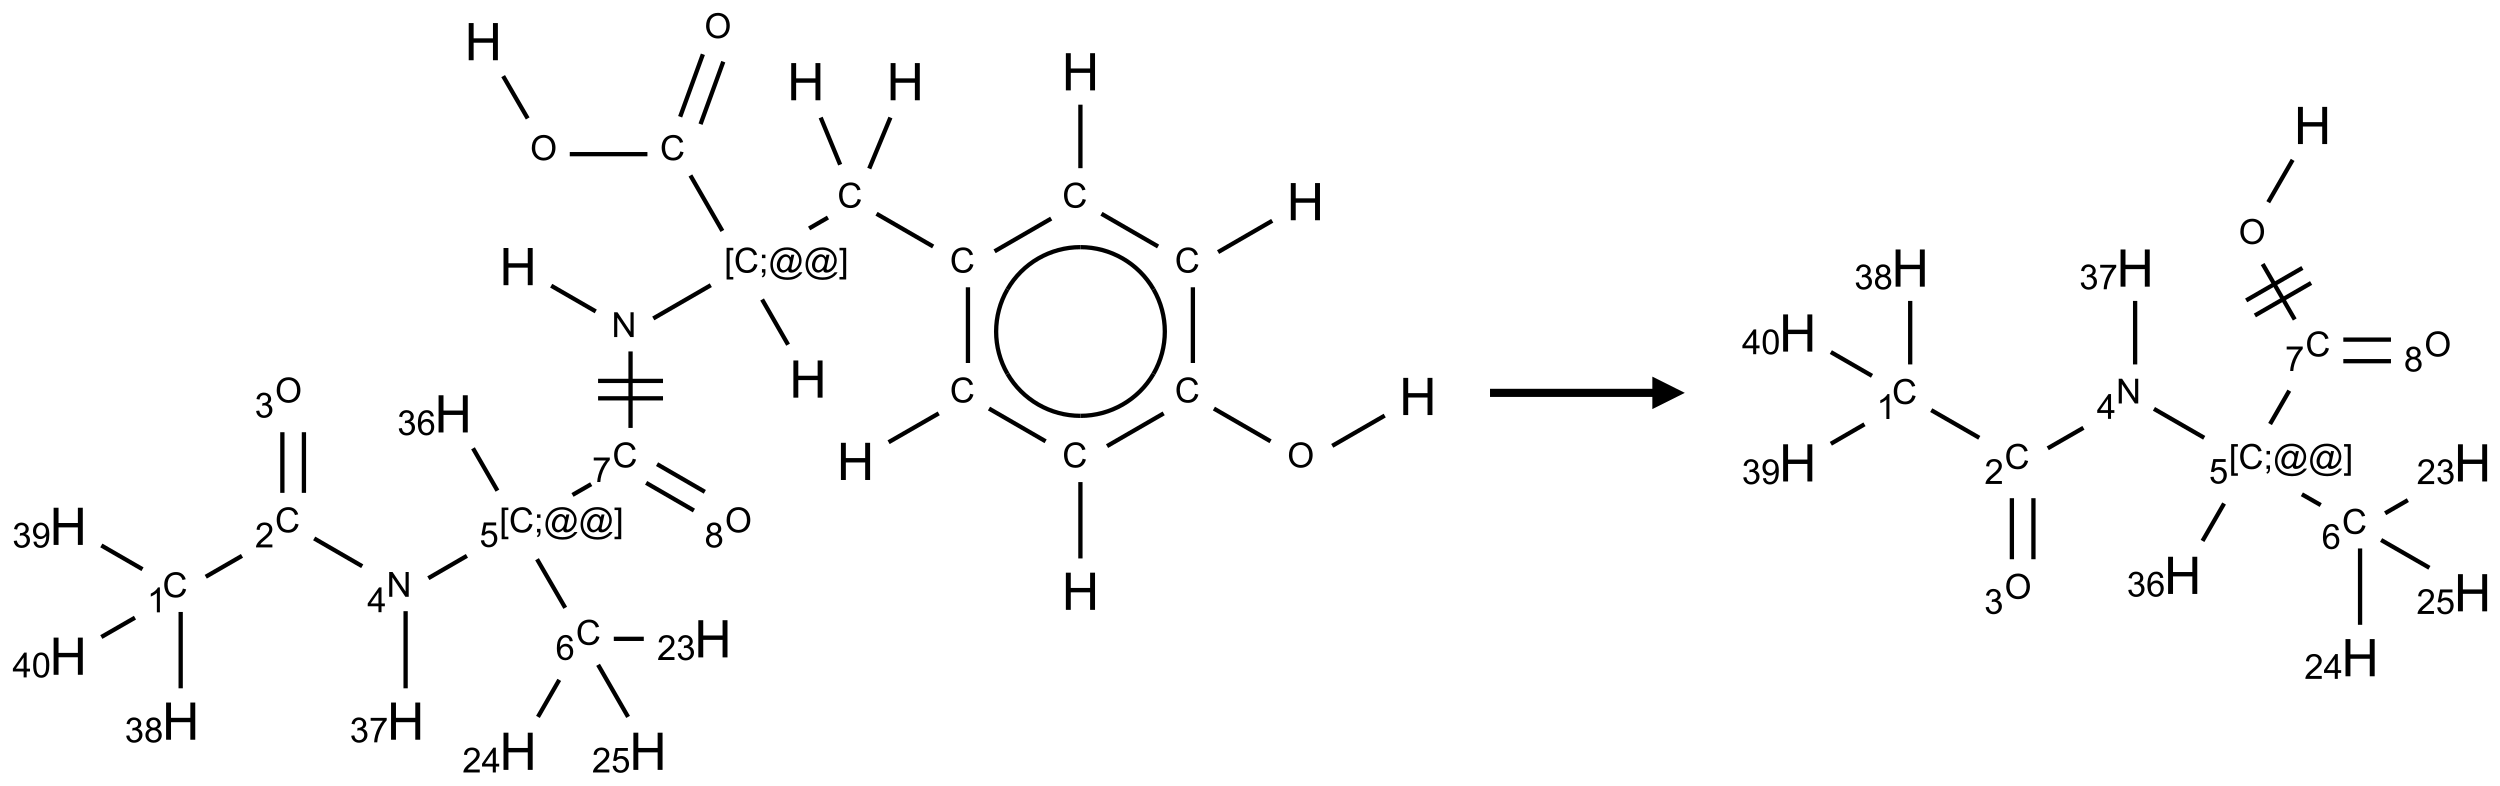 <?xml version="1.0" encoding="UTF-8"?>
<svg xmlns="http://www.w3.org/2000/svg" xmlns:xlink="http://www.w3.org/1999/xlink" width="770" height="242" viewBox="0 0 770 242">
<defs>
<g>
<g id="glyph-0-0">
<path d="M 2 0 L 2 -10 L 10 -10 L 10 0 Z M 2.25 -0.25 L 9.75 -0.25 L 9.75 -9.75 L 2.25 -9.75 Z M 2.25 -0.25 "/>
</g>
<g id="glyph-0-1">
<path d="M 1.281 0 L 1.281 -11.453 L 2.797 -11.453 L 2.797 -6.75 L 8.75 -6.75 L 8.75 -11.453 L 10.266 -11.453 L 10.266 0 L 8.75 0 L 8.75 -5.398 L 2.797 -5.398 L 2.797 0 Z M 1.281 0 "/>
</g>
<g id="glyph-1-0">
<path d="M 1.332 0 L 1.332 -6.668 L 6.668 -6.668 L 6.668 0 Z M 1.5 -0.168 L 6.5 -0.168 L 6.5 -6.5 L 1.5 -6.5 Z M 1.5 -0.168 "/>
</g>
<g id="glyph-1-1">
<path d="M 0.516 -3.719 C 0.516 -4.984 0.855 -5.977 1.535 -6.695 C 2.215 -7.414 3.094 -7.77 4.172 -7.77 C 4.875 -7.77 5.512 -7.602 6.078 -7.266 C 6.645 -6.93 7.074 -6.461 7.371 -5.855 C 7.668 -5.254 7.816 -4.57 7.816 -3.809 C 7.816 -3.035 7.66 -2.34 7.348 -1.73 C 7.035 -1.117 6.594 -0.656 6.02 -0.34 C 5.449 -0.027 4.828 0.129 4.168 0.129 C 3.449 0.129 2.805 -0.043 2.238 -0.391 C 1.672 -0.738 1.246 -1.211 0.953 -1.812 C 0.66 -2.414 0.516 -3.047 0.516 -3.719 Z M 1.559 -3.703 C 1.559 -2.781 1.805 -2.059 2.301 -1.527 C 2.793 -1 3.414 -0.734 4.16 -0.734 C 4.922 -0.734 5.547 -1 6.039 -1.535 C 6.531 -2.07 6.777 -2.828 6.777 -3.812 C 6.777 -4.434 6.672 -4.977 6.461 -5.441 C 6.25 -5.902 5.945 -6.262 5.539 -6.52 C 5.133 -6.773 4.68 -6.902 4.176 -6.902 C 3.461 -6.902 2.848 -6.656 2.332 -6.164 C 1.816 -5.672 1.559 -4.852 1.559 -3.703 Z M 1.559 -3.703 "/>
</g>
<g id="glyph-1-2">
<path d="M 6.27 -2.676 L 7.281 -2.422 C 7.07 -1.594 6.688 -0.961 6.137 -0.523 C 5.586 -0.086 4.914 0.129 4.121 0.129 C 3.297 0.129 2.629 -0.039 2.113 -0.371 C 1.598 -0.707 1.203 -1.191 0.934 -1.828 C 0.664 -2.465 0.531 -3.145 0.531 -3.875 C 0.531 -4.672 0.684 -5.363 0.988 -5.957 C 1.293 -6.547 1.723 -6.996 2.285 -7.305 C 2.844 -7.613 3.461 -7.766 4.137 -7.766 C 4.898 -7.766 5.543 -7.57 6.062 -7.184 C 6.582 -6.793 6.945 -6.246 7.152 -5.543 L 6.156 -5.309 C 5.98 -5.863 5.723 -6.266 5.387 -6.52 C 5.051 -6.773 4.625 -6.902 4.113 -6.902 C 3.527 -6.902 3.039 -6.762 2.645 -6.48 C 2.25 -6.199 1.973 -5.82 1.812 -5.348 C 1.652 -4.871 1.574 -4.383 1.574 -3.879 C 1.574 -3.23 1.668 -2.664 1.855 -2.18 C 2.047 -1.695 2.34 -1.332 2.738 -1.094 C 3.137 -0.855 3.57 -0.734 4.035 -0.734 C 4.602 -0.734 5.082 -0.898 5.473 -1.223 C 5.867 -1.551 6.133 -2.035 6.27 -2.676 Z M 6.27 -2.676 "/>
</g>
<g id="glyph-1-3">
<path d="M 0.723 2.121 L 0.723 -7.637 L 2.793 -7.637 L 2.793 -6.859 L 1.66 -6.859 L 1.66 1.344 L 2.793 1.344 L 2.793 2.121 Z M 0.723 2.121 "/>
</g>
<g id="glyph-1-4">
<path d="M 0.949 -4.465 L 0.949 -5.531 L 2.016 -5.531 L 2.016 -4.465 Z M 0.949 0 L 0.949 -1.066 L 2.016 -1.066 L 2.016 0 C 2.016 0.391 1.945 0.711 1.809 0.949 C 1.668 1.191 1.449 1.379 1.145 1.512 L 0.887 1.109 C 1.082 1.023 1.23 0.895 1.324 0.727 C 1.418 0.559 1.469 0.316 1.48 0 Z M 0.949 0 "/>
</g>
<g id="glyph-1-5">
<path d="M 6.047 -0.848 C 5.82 -0.59 5.57 -0.379 5.289 -0.223 C 5.008 -0.062 4.73 0.016 4.449 0.016 C 4.141 0.016 3.84 -0.074 3.547 -0.254 C 3.254 -0.434 3.02 -0.715 2.836 -1.09 C 2.652 -1.465 2.562 -1.875 2.562 -2.324 C 2.562 -2.875 2.703 -3.43 2.988 -3.98 C 3.27 -4.535 3.621 -4.953 4.043 -5.23 C 4.461 -5.508 4.871 -5.645 5.266 -5.645 C 5.566 -5.645 5.855 -5.566 6.129 -5.41 C 6.402 -5.25 6.641 -5.012 6.84 -4.688 L 7.016 -5.496 L 7.949 -5.496 L 7.199 -2 C 7.094 -1.516 7.043 -1.246 7.043 -1.191 C 7.043 -1.098 7.078 -1.02 7.148 -0.949 C 7.219 -0.883 7.305 -0.848 7.406 -0.848 C 7.59 -0.848 7.832 -0.953 8.129 -1.168 C 8.527 -1.445 8.84 -1.816 9.07 -2.285 C 9.301 -2.75 9.418 -3.234 9.418 -3.73 C 9.418 -4.309 9.27 -4.852 8.973 -5.355 C 8.676 -5.859 8.23 -6.262 7.645 -6.562 C 7.055 -6.863 6.406 -7.016 5.691 -7.016 C 4.879 -7.016 4.137 -6.824 3.465 -6.445 C 2.793 -6.066 2.273 -5.52 1.902 -4.809 C 1.535 -4.098 1.348 -3.34 1.348 -2.527 C 1.348 -1.676 1.535 -0.941 1.902 -0.328 C 2.273 0.285 2.809 0.742 3.508 1.035 C 4.207 1.328 4.984 1.473 5.832 1.473 C 6.742 1.473 7.504 1.32 8.121 1.016 C 8.734 0.711 9.195 0.34 9.5 -0.098 L 10.441 -0.098 C 10.266 0.266 9.961 0.637 9.531 1.016 C 9.102 1.395 8.59 1.695 7.996 1.914 C 7.402 2.133 6.688 2.246 5.848 2.246 C 5.078 2.246 4.367 2.145 3.715 1.949 C 3.066 1.75 2.512 1.453 2.051 1.055 C 1.594 0.656 1.25 0.199 1.016 -0.316 C 0.723 -0.973 0.578 -1.684 0.578 -2.441 C 0.578 -3.289 0.75 -4.098 1.098 -4.863 C 1.523 -5.805 2.125 -6.527 2.902 -7.027 C 3.684 -7.527 4.629 -7.777 5.738 -7.777 C 6.602 -7.777 7.375 -7.602 8.059 -7.246 C 8.746 -6.895 9.285 -6.371 9.684 -5.672 C 10.02 -5.07 10.188 -4.418 10.188 -3.715 C 10.188 -2.707 9.832 -1.812 9.125 -1.031 C 8.492 -0.328 7.801 0.02 7.051 0.02 C 6.812 0.02 6.617 -0.016 6.473 -0.09 C 6.324 -0.16 6.215 -0.266 6.145 -0.402 C 6.102 -0.488 6.066 -0.637 6.047 -0.848 Z M 3.527 -2.262 C 3.527 -1.785 3.641 -1.414 3.863 -1.152 C 4.09 -0.887 4.348 -0.754 4.641 -0.754 C 4.836 -0.754 5.039 -0.812 5.254 -0.93 C 5.469 -1.047 5.676 -1.219 5.871 -1.449 C 6.066 -1.676 6.23 -1.969 6.355 -2.32 C 6.48 -2.672 6.543 -3.027 6.543 -3.379 C 6.543 -3.852 6.426 -4.219 6.191 -4.48 C 5.957 -4.738 5.672 -4.871 5.332 -4.871 C 5.109 -4.871 4.902 -4.812 4.707 -4.699 C 4.512 -4.586 4.32 -4.406 4.137 -4.156 C 3.953 -3.906 3.805 -3.602 3.691 -3.246 C 3.582 -2.887 3.527 -2.559 3.527 -2.262 Z M 3.527 -2.262 "/>
</g>
<g id="glyph-1-6">
<path d="M 2.27 2.121 L 0.203 2.121 L 0.203 1.344 L 1.332 1.344 L 1.332 -6.859 L 0.203 -6.859 L 0.203 -7.637 L 2.27 -7.637 Z M 2.27 2.121 "/>
</g>
<g id="glyph-1-7">
<path d="M 0.812 0 L 0.812 -7.637 L 1.848 -7.637 L 5.859 -1.641 L 5.859 -7.637 L 6.828 -7.637 L 6.828 0 L 5.793 0 L 1.781 -6 L 1.781 0 Z M 0.812 0 "/>
</g>
<g id="glyph-1-8">
<path d="M 0.504 -6.637 L 0.504 -7.535 L 5.449 -7.535 L 5.449 -6.809 C 4.961 -6.289 4.48 -5.602 4.004 -4.746 C 3.527 -3.887 3.156 -3.004 2.895 -2.098 C 2.707 -1.461 2.59 -0.762 2.535 0 L 1.574 0 C 1.582 -0.602 1.703 -1.328 1.926 -2.176 C 2.152 -3.027 2.477 -3.848 2.898 -4.637 C 3.32 -5.426 3.77 -6.094 4.246 -6.637 Z M 0.504 -6.637 "/>
</g>
<g id="glyph-1-9">
<path d="M 0.441 -2 L 1.426 -2.082 C 1.5 -1.605 1.668 -1.242 1.934 -1.004 C 2.199 -0.762 2.52 -0.641 2.895 -0.641 C 3.348 -0.641 3.73 -0.812 4.043 -1.152 C 4.355 -1.492 4.512 -1.941 4.512 -2.504 C 4.512 -3.039 4.359 -3.461 4.059 -3.77 C 3.758 -4.078 3.367 -4.234 2.879 -4.234 C 2.578 -4.234 2.305 -4.164 2.062 -4.027 C 1.82 -3.891 1.629 -3.715 1.488 -3.496 L 0.609 -3.609 L 1.348 -7.531 L 5.145 -7.531 L 5.145 -6.637 L 2.098 -6.637 L 1.688 -4.582 C 2.145 -4.902 2.625 -5.062 3.129 -5.062 C 3.797 -5.062 4.359 -4.832 4.816 -4.371 C 5.277 -3.91 5.504 -3.312 5.504 -2.59 C 5.504 -1.898 5.305 -1.301 4.902 -0.797 C 4.41 -0.18 3.742 0.129 2.895 0.129 C 2.199 0.129 1.633 -0.062 1.195 -0.453 C 0.758 -0.844 0.504 -1.359 0.441 -2 Z M 0.441 -2 "/>
</g>
<g id="glyph-1-10">
<path d="M 3.449 0 L 3.449 -1.828 L 0.137 -1.828 L 0.137 -2.688 L 3.621 -7.637 L 4.387 -7.637 L 4.387 -2.688 L 5.418 -2.688 L 5.418 -1.828 L 4.387 -1.828 L 4.387 0 Z M 3.449 -2.688 L 3.449 -6.129 L 1.059 -2.688 Z M 3.449 -2.688 "/>
</g>
<g id="glyph-1-11">
<path d="M 5.371 -0.902 L 5.371 0 L 0.324 0 C 0.316 -0.227 0.352 -0.441 0.434 -0.652 C 0.562 -0.996 0.766 -1.332 1.051 -1.668 C 1.332 -2 1.742 -2.387 2.277 -2.824 C 3.105 -3.504 3.668 -4.043 3.957 -4.441 C 4.25 -4.84 4.395 -5.215 4.395 -5.566 C 4.395 -5.938 4.262 -6.254 3.996 -6.508 C 3.73 -6.762 3.387 -6.891 2.957 -6.891 C 2.508 -6.891 2.145 -6.754 1.875 -6.484 C 1.605 -6.215 1.469 -5.84 1.465 -5.359 L 0.5 -5.457 C 0.566 -6.176 0.812 -6.727 1.246 -7.102 C 1.676 -7.477 2.254 -7.668 2.98 -7.668 C 3.711 -7.668 4.293 -7.465 4.719 -7.059 C 5.145 -6.652 5.359 -6.148 5.359 -5.547 C 5.359 -5.242 5.297 -4.941 5.172 -4.645 C 5.047 -4.352 4.84 -4.039 4.551 -3.715 C 4.262 -3.387 3.777 -2.938 3.105 -2.371 C 2.543 -1.898 2.18 -1.578 2.02 -1.41 C 1.859 -1.242 1.73 -1.07 1.625 -0.902 Z M 5.371 -0.902 "/>
</g>
<g id="glyph-1-12">
<path d="M 3.973 0 L 3.035 0 L 3.035 -5.973 C 2.809 -5.758 2.516 -5.543 2.148 -5.328 C 1.781 -5.113 1.453 -4.953 1.16 -4.844 L 1.16 -5.75 C 1.684 -5.996 2.145 -6.297 2.535 -6.645 C 2.93 -6.996 3.207 -7.336 3.371 -7.668 L 3.973 -7.668 Z M 3.973 0 "/>
</g>
<g id="glyph-1-13">
<path d="M 0.449 -2.016 L 1.387 -2.141 C 1.492 -1.609 1.676 -1.227 1.934 -0.992 C 2.191 -0.758 2.508 -0.641 2.879 -0.641 C 3.32 -0.641 3.695 -0.793 3.996 -1.098 C 4.301 -1.402 4.453 -1.781 4.453 -2.234 C 4.453 -2.664 4.312 -3.02 4.031 -3.301 C 3.75 -3.578 3.391 -3.719 2.957 -3.719 C 2.781 -3.719 2.562 -3.684 2.297 -3.613 L 2.402 -4.438 C 2.465 -4.43 2.516 -4.426 2.551 -4.426 C 2.949 -4.426 3.312 -4.531 3.629 -4.738 C 3.949 -4.949 4.109 -5.27 4.109 -5.703 C 4.109 -6.047 3.992 -6.332 3.762 -6.559 C 3.527 -6.785 3.227 -6.895 2.859 -6.895 C 2.496 -6.895 2.191 -6.781 1.949 -6.551 C 1.707 -6.324 1.547 -5.98 1.48 -5.52 L 0.543 -5.688 C 0.656 -6.316 0.918 -6.805 1.324 -7.148 C 1.73 -7.492 2.234 -7.668 2.84 -7.668 C 3.254 -7.668 3.641 -7.578 3.988 -7.398 C 4.34 -7.219 4.609 -6.977 4.793 -6.668 C 4.98 -6.359 5.074 -6.031 5.074 -5.684 C 5.074 -5.352 4.984 -5.051 4.809 -4.781 C 4.629 -4.512 4.367 -4.297 4.02 -4.137 C 4.473 -4.031 4.824 -3.816 5.074 -3.488 C 5.324 -3.16 5.449 -2.75 5.449 -2.254 C 5.449 -1.59 5.203 -1.023 4.719 -0.559 C 4.234 -0.098 3.617 0.137 2.875 0.137 C 2.203 0.137 1.648 -0.062 1.207 -0.465 C 0.762 -0.863 0.512 -1.379 0.449 -2.016 Z M 0.449 -2.016 "/>
</g>
<g id="glyph-1-14">
<path d="M 1.887 -4.141 C 1.496 -4.281 1.207 -4.484 1.02 -4.75 C 0.832 -5.016 0.738 -5.328 0.738 -5.699 C 0.738 -6.254 0.938 -6.719 1.34 -7.098 C 1.738 -7.477 2.27 -7.668 2.934 -7.668 C 3.598 -7.668 4.137 -7.473 4.543 -7.086 C 4.949 -6.699 5.152 -6.227 5.152 -5.672 C 5.152 -5.316 5.059 -5.008 4.871 -4.746 C 4.688 -4.484 4.406 -4.281 4.027 -4.141 C 4.496 -3.988 4.852 -3.742 5.098 -3.402 C 5.34 -3.062 5.465 -2.656 5.465 -2.184 C 5.465 -1.531 5.234 -0.98 4.77 -0.535 C 4.309 -0.09 3.703 0.129 2.949 0.129 C 2.195 0.129 1.586 -0.094 1.125 -0.539 C 0.664 -0.984 0.434 -1.543 0.434 -2.207 C 0.434 -2.703 0.559 -3.121 0.809 -3.457 C 1.062 -3.793 1.422 -4.02 1.887 -4.141 Z M 1.699 -5.73 C 1.699 -5.367 1.812 -5.074 2.047 -4.844 C 2.281 -4.613 2.582 -4.5 2.953 -4.5 C 3.312 -4.5 3.609 -4.613 3.84 -4.84 C 4.07 -5.066 4.188 -5.348 4.188 -5.676 C 4.188 -6.02 4.07 -6.309 3.832 -6.543 C 3.594 -6.777 3.297 -6.895 2.941 -6.895 C 2.586 -6.895 2.289 -6.781 2.051 -6.551 C 1.816 -6.324 1.699 -6.047 1.699 -5.73 Z M 1.395 -2.203 C 1.395 -1.938 1.461 -1.676 1.586 -1.426 C 1.711 -1.176 1.902 -0.984 2.152 -0.848 C 2.402 -0.711 2.672 -0.641 2.957 -0.641 C 3.406 -0.641 3.777 -0.785 4.066 -1.074 C 4.359 -1.363 4.504 -1.727 4.504 -2.172 C 4.504 -2.625 4.355 -2.996 4.055 -3.293 C 3.754 -3.586 3.379 -3.734 2.926 -3.734 C 2.484 -3.734 2.121 -3.59 1.832 -3.297 C 1.543 -3.004 1.395 -2.641 1.395 -2.203 Z M 1.395 -2.203 "/>
</g>
<g id="glyph-1-15">
<path d="M 0.582 -1.766 L 1.484 -1.848 C 1.562 -1.426 1.707 -1.117 1.922 -0.926 C 2.137 -0.734 2.414 -0.641 2.75 -0.641 C 3.039 -0.641 3.289 -0.707 3.508 -0.84 C 3.727 -0.973 3.902 -1.148 4.043 -1.367 C 4.18 -1.586 4.297 -1.887 4.391 -2.262 C 4.484 -2.637 4.531 -3.016 4.531 -3.406 C 4.531 -3.449 4.531 -3.512 4.527 -3.594 C 4.34 -3.297 4.082 -3.055 3.758 -2.867 C 3.434 -2.68 3.082 -2.59 2.703 -2.59 C 2.07 -2.59 1.535 -2.816 1.098 -3.277 C 0.66 -3.734 0.441 -4.34 0.441 -5.09 C 0.441 -5.863 0.672 -6.484 1.129 -6.957 C 1.586 -7.43 2.156 -7.668 2.844 -7.668 C 3.34 -7.668 3.793 -7.531 4.207 -7.266 C 4.617 -7 4.93 -6.617 5.145 -6.121 C 5.355 -5.629 5.465 -4.91 5.465 -3.973 C 5.465 -2.996 5.359 -2.223 5.145 -1.645 C 4.934 -1.066 4.617 -0.625 4.199 -0.324 C 3.781 -0.02 3.293 0.129 2.73 0.129 C 2.133 0.129 1.645 -0.035 1.266 -0.367 C 0.887 -0.699 0.66 -1.164 0.582 -1.766 Z M 4.422 -5.137 C 4.422 -5.676 4.277 -6.102 3.992 -6.418 C 3.707 -6.734 3.359 -6.891 2.957 -6.891 C 2.543 -6.891 2.18 -6.719 1.871 -6.379 C 1.562 -6.039 1.406 -5.598 1.406 -5.059 C 1.406 -4.57 1.555 -4.176 1.848 -3.871 C 2.141 -3.566 2.5 -3.418 2.934 -3.418 C 3.367 -3.418 3.723 -3.57 4.004 -3.871 C 4.281 -4.176 4.422 -4.598 4.422 -5.137 Z M 4.422 -5.137 "/>
</g>
<g id="glyph-1-16">
<path d="M 0.441 -3.766 C 0.441 -4.668 0.535 -5.395 0.723 -5.945 C 0.906 -6.496 1.184 -6.922 1.551 -7.219 C 1.918 -7.516 2.375 -7.668 2.934 -7.668 C 3.344 -7.668 3.703 -7.586 4.012 -7.418 C 4.32 -7.254 4.574 -7.016 4.777 -6.707 C 4.977 -6.395 5.137 -6.016 5.25 -5.57 C 5.363 -5.125 5.422 -4.523 5.422 -3.766 C 5.422 -2.871 5.328 -2.148 5.145 -1.598 C 4.961 -1.047 4.688 -0.621 4.32 -0.32 C 3.953 -0.02 3.492 0.129 2.934 0.129 C 2.195 0.129 1.617 -0.133 1.199 -0.66 C 0.695 -1.297 0.441 -2.332 0.441 -3.766 Z M 1.406 -3.766 C 1.406 -2.512 1.555 -1.68 1.848 -1.262 C 2.141 -0.848 2.5 -0.641 2.934 -0.641 C 3.363 -0.641 3.727 -0.848 4.02 -1.266 C 4.312 -1.684 4.457 -2.516 4.457 -3.766 C 4.457 -5.023 4.312 -5.859 4.02 -6.27 C 3.727 -6.684 3.359 -6.891 2.922 -6.891 C 2.492 -6.891 2.148 -6.707 1.891 -6.344 C 1.566 -5.879 1.406 -5.02 1.406 -3.766 Z M 1.406 -3.766 "/>
</g>
<g id="glyph-1-17">
<path d="M 5.309 -5.766 L 4.375 -5.691 C 4.293 -6.059 4.172 -6.328 4.02 -6.496 C 3.766 -6.762 3.453 -6.895 3.082 -6.895 C 2.785 -6.895 2.523 -6.812 2.297 -6.645 C 2 -6.43 1.77 -6.117 1.598 -5.703 C 1.43 -5.289 1.34 -4.703 1.332 -3.938 C 1.559 -4.281 1.836 -4.535 2.16 -4.703 C 2.488 -4.871 2.828 -4.953 3.188 -4.953 C 3.812 -4.953 4.344 -4.723 4.785 -4.262 C 5.223 -3.801 5.441 -3.207 5.441 -2.48 C 5.441 -2 5.34 -1.555 5.133 -1.145 C 4.926 -0.73 4.641 -0.418 4.281 -0.199 C 3.922 0.02 3.512 0.129 3.051 0.129 C 2.27 0.129 1.633 -0.156 1.141 -0.73 C 0.648 -1.305 0.402 -2.254 0.402 -3.574 C 0.402 -5.051 0.672 -6.121 1.219 -6.793 C 1.695 -7.375 2.336 -7.668 3.141 -7.668 C 3.742 -7.668 4.234 -7.5 4.617 -7.16 C 5 -6.824 5.23 -6.359 5.309 -5.766 Z M 1.48 -2.473 C 1.48 -2.152 1.547 -1.844 1.684 -1.547 C 1.82 -1.25 2.016 -1.027 2.262 -0.871 C 2.508 -0.719 2.766 -0.641 3.035 -0.641 C 3.434 -0.641 3.773 -0.801 4.059 -1.121 C 4.344 -1.441 4.484 -1.875 4.484 -2.422 C 4.484 -2.949 4.344 -3.367 4.062 -3.668 C 3.781 -3.973 3.426 -4.125 3 -4.125 C 2.578 -4.125 2.219 -3.973 1.922 -3.668 C 1.625 -3.363 1.48 -2.969 1.48 -2.473 Z M 1.48 -2.473 "/>
</g>
</g>
</defs>
<path fill="none" stroke-width="0.033" stroke-linecap="butt" stroke-linejoin="miter" stroke="rgb(0%, 0%, 0%)" stroke-opacity="1" stroke-miterlimit="10" d="M 3.349 0.339 L 3.538 0.665 " transform="matrix(40, 0, 0, 40, 21.008, 9.881)"/>
<path fill="none" stroke-width="0.033" stroke-linecap="butt" stroke-linejoin="miter" stroke="rgb(0%, 0%, 0%)" stroke-opacity="1" stroke-miterlimit="10" d="M 3.862 0.94 L 4.46 0.94 " transform="matrix(40, 0, 0, 40, 21.008, 9.881)"/>
<path fill="none" stroke-width="0.033" stroke-linecap="butt" stroke-linejoin="miter" stroke="rgb(0%, 0%, 0%)" stroke-opacity="1" stroke-miterlimit="10" d="M 4.869 0.709 L 5.044 0.228 " transform="matrix(40, 0, 0, 40, 21.008, 9.881)"/>
<path fill="none" stroke-width="0.033" stroke-linecap="butt" stroke-linejoin="miter" stroke="rgb(0%, 0%, 0%)" stroke-opacity="1" stroke-miterlimit="10" d="M 4.712 0.652 L 4.887 0.171 " transform="matrix(40, 0, 0, 40, 21.008, 9.881)"/>
<path fill="none" stroke-width="0.033" stroke-linecap="butt" stroke-linejoin="miter" stroke="rgb(0%, 0%, 0%)" stroke-opacity="1" stroke-miterlimit="10" d="M 4.791 1.104 L 5.037 1.531 " transform="matrix(40, 0, 0, 40, 21.008, 9.881)"/>
<path fill="none" stroke-width="0.033" stroke-linecap="butt" stroke-linejoin="miter" stroke="rgb(0%, 0%, 0%)" stroke-opacity="1" stroke-miterlimit="10" d="M 5.343 2.059 L 5.543 2.407 " transform="matrix(40, 0, 0, 40, 21.008, 9.881)"/>
<path fill="none" stroke-width="0.033" stroke-linecap="butt" stroke-linejoin="miter" stroke="rgb(0%, 0%, 0%)" stroke-opacity="1" stroke-miterlimit="10" d="M 4.948 1.949 L 4.505 2.205 " transform="matrix(40, 0, 0, 40, 21.008, 9.881)"/>
<path fill="none" stroke-width="0.033" stroke-linecap="butt" stroke-linejoin="miter" stroke="rgb(0%, 0%, 0%)" stroke-opacity="1" stroke-miterlimit="10" d="M 4.062 2.151 L 3.719 1.953 " transform="matrix(40, 0, 0, 40, 21.008, 9.881)"/>
<path fill="none" stroke-width="0.033" stroke-linecap="butt" stroke-linejoin="miter" stroke="rgb(0%, 0%, 0%)" stroke-opacity="1" stroke-miterlimit="10" d="M 4.33 2.459 L 4.33 3.048 " transform="matrix(40, 0, 0, 40, 21.008, 9.881)"/>
<path fill="none" stroke-width="0.033" stroke-linecap="butt" stroke-linejoin="miter" stroke="rgb(0%, 0%, 0%)" stroke-opacity="1" stroke-miterlimit="10" d="M 4.08 2.82 L 4.58 2.82 " transform="matrix(40, 0, 0, 40, 21.008, 9.881)"/>
<path fill="none" stroke-width="0.033" stroke-linecap="butt" stroke-linejoin="miter" stroke="rgb(0%, 0%, 0%)" stroke-opacity="1" stroke-miterlimit="10" d="M 4.08 2.686 L 4.58 2.686 " transform="matrix(40, 0, 0, 40, 21.008, 9.881)"/>
<path fill="none" stroke-width="0.033" stroke-linecap="butt" stroke-linejoin="miter" stroke="rgb(0%, 0%, 0%)" stroke-opacity="1" stroke-miterlimit="10" d="M 4.027 3.481 L 3.883 3.564 " transform="matrix(40, 0, 0, 40, 21.008, 9.881)"/>
<path fill="none" stroke-width="0.033" stroke-linecap="butt" stroke-linejoin="miter" stroke="rgb(0%, 0%, 0%)" stroke-opacity="1" stroke-miterlimit="10" d="M 3.07 4.033 L 2.773 4.205 " transform="matrix(40, 0, 0, 40, 21.008, 9.881)"/>
<path fill="none" stroke-width="0.033" stroke-linecap="butt" stroke-linejoin="miter" stroke="rgb(0%, 0%, 0%)" stroke-opacity="1" stroke-miterlimit="10" d="M 2.264 4.113 L 1.894 3.899 " transform="matrix(40, 0, 0, 40, 21.008, 9.881)"/>
<path fill="none" stroke-width="0.033" stroke-linecap="butt" stroke-linejoin="miter" stroke="rgb(0%, 0%, 0%)" stroke-opacity="1" stroke-miterlimit="10" d="M 1.338 4.033 L 1.059 4.194 " transform="matrix(40, 0, 0, 40, 21.008, 9.881)"/>
<path fill="none" stroke-width="0.033" stroke-linecap="butt" stroke-linejoin="miter" stroke="rgb(0%, 0%, 0%)" stroke-opacity="1" stroke-miterlimit="10" d="M 0.866 4.465 L 0.866 5.053 " transform="matrix(40, 0, 0, 40, 21.008, 9.881)"/>
<path fill="none" stroke-width="0.033" stroke-linecap="butt" stroke-linejoin="miter" stroke="rgb(0%, 0%, 0%)" stroke-opacity="1" stroke-miterlimit="10" d="M 0.572 4.136 L 0.255 3.953 " transform="matrix(40, 0, 0, 40, 21.008, 9.881)"/>
<path fill="none" stroke-width="0.033" stroke-linecap="butt" stroke-linejoin="miter" stroke="rgb(0%, 0%, 0%)" stroke-opacity="1" stroke-miterlimit="10" d="M 0.514 4.509 L 0.255 4.658 " transform="matrix(40, 0, 0, 40, 21.008, 9.881)"/>
<path fill="none" stroke-width="0.033" stroke-linecap="butt" stroke-linejoin="miter" stroke="rgb(0%, 0%, 0%)" stroke-opacity="1" stroke-miterlimit="10" d="M 1.815 3.548 L 1.815 3.081 " transform="matrix(40, 0, 0, 40, 21.008, 9.881)"/>
<path fill="none" stroke-width="0.033" stroke-linecap="butt" stroke-linejoin="miter" stroke="rgb(0%, 0%, 0%)" stroke-opacity="1" stroke-miterlimit="10" d="M 1.649 3.548 L 1.649 3.081 " transform="matrix(40, 0, 0, 40, 21.008, 9.881)"/>
<path fill="none" stroke-width="0.033" stroke-linecap="butt" stroke-linejoin="miter" stroke="rgb(0%, 0%, 0%)" stroke-opacity="1" stroke-miterlimit="10" d="M 2.598 4.459 L 2.598 5.053 " transform="matrix(40, 0, 0, 40, 21.008, 9.881)"/>
<path fill="none" stroke-width="0.033" stroke-linecap="butt" stroke-linejoin="miter" stroke="rgb(0%, 0%, 0%)" stroke-opacity="1" stroke-miterlimit="10" d="M 3.61 4.059 L 3.827 4.433 " transform="matrix(40, 0, 0, 40, 21.008, 9.881)"/>
<path fill="none" stroke-width="0.033" stroke-linecap="butt" stroke-linejoin="miter" stroke="rgb(0%, 0%, 0%)" stroke-opacity="1" stroke-miterlimit="10" d="M 4.201 4.672 L 4.432 4.672 " transform="matrix(40, 0, 0, 40, 21.008, 9.881)"/>
<path fill="none" stroke-width="0.033" stroke-linecap="butt" stroke-linejoin="miter" stroke="rgb(0%, 0%, 0%)" stroke-opacity="1" stroke-miterlimit="10" d="M 3.781 4.988 L 3.617 5.273 " transform="matrix(40, 0, 0, 40, 21.008, 9.881)"/>
<path fill="none" stroke-width="0.033" stroke-linecap="butt" stroke-linejoin="miter" stroke="rgb(0%, 0%, 0%)" stroke-opacity="1" stroke-miterlimit="10" d="M 4.08 4.872 L 4.311 5.273 " transform="matrix(40, 0, 0, 40, 21.008, 9.881)"/>
<path fill="none" stroke-width="0.033" stroke-linecap="butt" stroke-linejoin="miter" stroke="rgb(0%, 0%, 0%)" stroke-opacity="1" stroke-miterlimit="10" d="M 3.305 3.531 L 3.117 3.205 " transform="matrix(40, 0, 0, 40, 21.008, 9.881)"/>
<path fill="none" stroke-width="0.033" stroke-linecap="butt" stroke-linejoin="miter" stroke="rgb(0%, 0%, 0%)" stroke-opacity="1" stroke-miterlimit="10" d="M 4.45 3.471 L 4.818 3.684 " transform="matrix(40, 0, 0, 40, 21.008, 9.881)"/>
<path fill="none" stroke-width="0.033" stroke-linecap="butt" stroke-linejoin="miter" stroke="rgb(0%, 0%, 0%)" stroke-opacity="1" stroke-miterlimit="10" d="M 4.534 3.327 L 4.902 3.54 " transform="matrix(40, 0, 0, 40, 21.008, 9.881)"/>
<path fill="none" stroke-width="0.033" stroke-linecap="butt" stroke-linejoin="miter" stroke="rgb(0%, 0%, 0%)" stroke-opacity="1" stroke-miterlimit="10" d="M 5.705 1.512 L 5.85 1.428 " transform="matrix(40, 0, 0, 40, 21.008, 9.881)"/>
<path fill="none" stroke-width="0.033" stroke-linecap="butt" stroke-linejoin="miter" stroke="rgb(0%, 0%, 0%)" stroke-opacity="1" stroke-miterlimit="10" d="M 5.944 1.021 L 5.794 0.658 " transform="matrix(40, 0, 0, 40, 21.008, 9.881)"/>
<path fill="none" stroke-width="0.033" stroke-linecap="butt" stroke-linejoin="miter" stroke="rgb(0%, 0%, 0%)" stroke-opacity="1" stroke-miterlimit="10" d="M 6.168 1.051 L 6.331 0.658 " transform="matrix(40, 0, 0, 40, 21.008, 9.881)"/>
<path fill="none" stroke-width="0.033" stroke-linecap="butt" stroke-linejoin="miter" stroke="rgb(0%, 0%, 0%)" stroke-opacity="1" stroke-miterlimit="10" d="M 6.224 1.399 L 6.66 1.651 " transform="matrix(40, 0, 0, 40, 21.008, 9.881)"/>
<path fill="none" stroke-width="0.033" stroke-linecap="butt" stroke-linejoin="miter" stroke="rgb(0%, 0%, 0%)" stroke-opacity="1" stroke-miterlimit="10" d="M 6.928 1.965 L 6.928 2.548 " transform="matrix(40, 0, 0, 40, 21.008, 9.881)"/>
<path fill="none" stroke-width="0.033" stroke-linecap="butt" stroke-linejoin="miter" stroke="rgb(0%, 0%, 0%)" stroke-opacity="1" stroke-miterlimit="10" d="M 6.703 2.936 L 6.317 3.158 " transform="matrix(40, 0, 0, 40, 21.008, 9.881)"/>
<path fill="none" stroke-width="0.033" stroke-linecap="butt" stroke-linejoin="miter" stroke="rgb(0%, 0%, 0%)" stroke-opacity="1" stroke-miterlimit="10" d="M 7.09 2.899 L 7.526 3.151 " transform="matrix(40, 0, 0, 40, 21.008, 9.881)"/>
<path fill="none" stroke-width="0.033" stroke-linecap="butt" stroke-linejoin="miter" stroke="rgb(0%, 0%, 0%)" stroke-opacity="1" stroke-miterlimit="10" d="M 7.794 3.465 L 7.794 4.053 " transform="matrix(40, 0, 0, 40, 21.008, 9.881)"/>
<path fill="none" stroke-width="0.033" stroke-linecap="butt" stroke-linejoin="miter" stroke="rgb(0%, 0%, 0%)" stroke-opacity="1" stroke-miterlimit="10" d="M 7.999 3.188 L 8.435 2.936 " transform="matrix(40, 0, 0, 40, 21.008, 9.881)"/>
<path fill="none" stroke-width="0.033" stroke-linecap="butt" stroke-linejoin="miter" stroke="rgb(0%, 0%, 0%)" stroke-opacity="1" stroke-miterlimit="10" d="M 8.822 2.899 L 9.258 3.151 " transform="matrix(40, 0, 0, 40, 21.008, 9.881)"/>
<path fill="none" stroke-width="0.033" stroke-linecap="butt" stroke-linejoin="miter" stroke="rgb(0%, 0%, 0%)" stroke-opacity="1" stroke-miterlimit="10" d="M 9.733 3.186 L 10.137 2.953 " transform="matrix(40, 0, 0, 40, 21.008, 9.881)"/>
<path fill="none" stroke-width="0.033" stroke-linecap="butt" stroke-linejoin="miter" stroke="rgb(0%, 0%, 0%)" stroke-opacity="1" stroke-miterlimit="10" d="M 8.66 2.548 L 8.66 1.965 " transform="matrix(40, 0, 0, 40, 21.008, 9.881)"/>
<path fill="none" stroke-width="0.033" stroke-linecap="butt" stroke-linejoin="miter" stroke="rgb(0%, 0%, 0%)" stroke-opacity="1" stroke-miterlimit="10" d="M 8.854 1.694 L 9.271 1.453 " transform="matrix(40, 0, 0, 40, 21.008, 9.881)"/>
<path fill="none" stroke-width="0.033" stroke-linecap="butt" stroke-linejoin="miter" stroke="rgb(0%, 0%, 0%)" stroke-opacity="1" stroke-miterlimit="10" d="M 8.392 1.651 L 7.956 1.399 " transform="matrix(40, 0, 0, 40, 21.008, 9.881)"/>
<path fill="none" stroke-width="0.033" stroke-linecap="butt" stroke-linejoin="miter" stroke="rgb(0%, 0%, 0%)" stroke-opacity="1" stroke-miterlimit="10" d="M 7.569 1.436 L 7.133 1.688 " transform="matrix(40, 0, 0, 40, 21.008, 9.881)"/>
<path fill="none" stroke-width="0.033" stroke-linecap="butt" stroke-linejoin="miter" stroke="rgb(0%, 0%, 0%)" stroke-opacity="1" stroke-miterlimit="10" d="M 7.794 1.048 L 7.794 0.559 " transform="matrix(40, 0, 0, 40, 21.008, 9.881)"/>
<path fill="none" stroke-width="0.033" stroke-linecap="butt" stroke-linejoin="miter" stroke="rgb(0%, 0%, 0%)" stroke-opacity="1" stroke-miterlimit="10" d="M 7.232 2.631 C 7.116 2.43 7.116 2.182 7.232 1.981 " transform="matrix(40, 0, 0, 40, 21.008, 9.881)"/>
<path fill="none" stroke-width="0.033" stroke-linecap="butt" stroke-linejoin="miter" stroke="rgb(0%, 0%, 0%)" stroke-opacity="1" stroke-miterlimit="10" d="M 7.794 2.955 C 7.562 2.955 7.348 2.831 7.232 2.631 " transform="matrix(40, 0, 0, 40, 21.008, 9.881)"/>
<path fill="none" stroke-width="0.033" stroke-linecap="butt" stroke-linejoin="miter" stroke="rgb(0%, 0%, 0%)" stroke-opacity="1" stroke-miterlimit="10" d="M 8.357 2.631 C 8.241 2.831 8.026 2.955 7.794 2.955 " transform="matrix(40, 0, 0, 40, 21.008, 9.881)"/>
<path fill="none" stroke-width="0.033" stroke-linecap="butt" stroke-linejoin="miter" stroke="rgb(0%, 0%, 0%)" stroke-opacity="1" stroke-miterlimit="10" d="M 8.357 1.981 C 8.473 2.182 8.473 2.43 8.357 2.631 " transform="matrix(40, 0, 0, 40, 21.008, 9.881)"/>
<path fill="none" stroke-width="0.033" stroke-linecap="butt" stroke-linejoin="miter" stroke="rgb(0%, 0%, 0%)" stroke-opacity="1" stroke-miterlimit="10" d="M 7.794 1.656 C 8.026 1.656 8.241 1.78 8.357 1.981 " transform="matrix(40, 0, 0, 40, 21.008, 9.881)"/>
<path fill="none" stroke-width="0.033" stroke-linecap="butt" stroke-linejoin="miter" stroke="rgb(0%, 0%, 0%)" stroke-opacity="1" stroke-miterlimit="10" d="M 7.232 1.981 C 7.348 1.78 7.562 1.656 7.794 1.656 " transform="matrix(40, 0, 0, 40, 21.008, 9.881)"/>
<g fill="rgb(0%, 0%, 0%)" fill-opacity="1">
<use xlink:href="#glyph-0-1" x="143.082" y="18.555"/>
</g>
<g fill="rgb(0%, 0%, 0%)" fill-opacity="1">
<use xlink:href="#glyph-1-1" x="163.277" y="49.316"/>
</g>
<g fill="rgb(0%, 0%, 0%)" fill-opacity="1">
<use xlink:href="#glyph-1-2" x="203.262" y="49.312"/>
</g>
<g fill="rgb(0%, 0%, 0%)" fill-opacity="1">
<use xlink:href="#glyph-1-1" x="216.957" y="11.73"/>
</g>
<g fill="rgb(0%, 0%, 0%)" fill-opacity="1">
<use xlink:href="#glyph-1-3" x="223.066" y="83.961"/>
<use xlink:href="#glyph-1-2" x="226.03" y="83.961"/>
<use xlink:href="#glyph-1-4" x="233.733" y="83.961"/>
<use xlink:href="#glyph-1-5" x="236.697" y="83.961"/>
<use xlink:href="#glyph-1-5" x="247.525" y="83.961"/>
<use xlink:href="#glyph-1-6" x="258.353" y="83.961"/>
</g>
<g fill="rgb(0%, 0%, 0%)" fill-opacity="1">
<use xlink:href="#glyph-0-1" x="243.082" y="122.477"/>
</g>
<g fill="rgb(0%, 0%, 0%)" fill-opacity="1">
<use xlink:href="#glyph-1-7" x="188.34" y="103.82"/>
</g>
<g fill="rgb(0%, 0%, 0%)" fill-opacity="1">
<use xlink:href="#glyph-0-1" x="153.801" y="87.836"/>
</g>
<g fill="rgb(0%, 0%, 0%)" fill-opacity="1">
<use xlink:href="#glyph-1-2" x="188.621" y="143.953"/>
</g>
<g fill="rgb(0%, 0%, 0%)" fill-opacity="1">
<use xlink:href="#glyph-1-8" x="182.367" y="148.461"/>
</g>
<g fill="rgb(0%, 0%, 0%)" fill-opacity="1">
<use xlink:href="#glyph-1-3" x="153.785" y="163.961"/>
<use xlink:href="#glyph-1-2" x="156.749" y="163.961"/>
<use xlink:href="#glyph-1-4" x="164.452" y="163.961"/>
<use xlink:href="#glyph-1-5" x="167.415" y="163.961"/>
<use xlink:href="#glyph-1-5" x="178.243" y="163.961"/>
<use xlink:href="#glyph-1-6" x="189.072" y="163.961"/>
</g>
<g fill="rgb(0%, 0%, 0%)" fill-opacity="1">
<use xlink:href="#glyph-1-9" x="147.668" y="168.457"/>
</g>
<g fill="rgb(0%, 0%, 0%)" fill-opacity="1">
<use xlink:href="#glyph-1-7" x="119.059" y="183.82"/>
</g>
<g fill="rgb(0%, 0%, 0%)" fill-opacity="1">
<use xlink:href="#glyph-1-10" x="113.117" y="188.559"/>
</g>
<g fill="rgb(0%, 0%, 0%)" fill-opacity="1">
<use xlink:href="#glyph-1-2" x="84.695" y="163.953"/>
</g>
<g fill="rgb(0%, 0%, 0%)" fill-opacity="1">
<use xlink:href="#glyph-1-11" x="78.523" y="168.59"/>
</g>
<g fill="rgb(0%, 0%, 0%)" fill-opacity="1">
<use xlink:href="#glyph-1-2" x="50.055" y="183.953"/>
</g>
<g fill="rgb(0%, 0%, 0%)" fill-opacity="1">
<use xlink:href="#glyph-1-12" x="45.277" y="188.59"/>
</g>
<g fill="rgb(0%, 0%, 0%)" fill-opacity="1">
<use xlink:href="#glyph-0-1" x="49.875" y="227.836"/>
</g>
<g fill="rgb(0%, 0%, 0%)" fill-opacity="1">
<use xlink:href="#glyph-1-13" x="38.426" y="228.629"/>
<use xlink:href="#glyph-1-14" x="44.358" y="228.629"/>
</g>
<g fill="rgb(0%, 0%, 0%)" fill-opacity="1">
<use xlink:href="#glyph-0-1" x="15.234" y="167.836"/>
</g>
<g fill="rgb(0%, 0%, 0%)" fill-opacity="1">
<use xlink:href="#glyph-1-13" x="3.785" y="168.629"/>
<use xlink:href="#glyph-1-15" x="9.717" y="168.629"/>
</g>
<g fill="rgb(0%, 0%, 0%)" fill-opacity="1">
<use xlink:href="#glyph-0-1" x="15.234" y="207.836"/>
</g>
<g fill="rgb(0%, 0%, 0%)" fill-opacity="1">
<use xlink:href="#glyph-1-10" x="3.828" y="208.629"/>
<use xlink:href="#glyph-1-16" x="9.76" y="208.629"/>
</g>
<g fill="rgb(0%, 0%, 0%)" fill-opacity="1">
<use xlink:href="#glyph-1-1" x="84.711" y="123.957"/>
</g>
<g fill="rgb(0%, 0%, 0%)" fill-opacity="1">
<use xlink:href="#glyph-1-13" x="78.445" y="128.59"/>
</g>
<g fill="rgb(0%, 0%, 0%)" fill-opacity="1">
<use xlink:href="#glyph-0-1" x="119.16" y="227.836"/>
</g>
<g fill="rgb(0%, 0%, 0%)" fill-opacity="1">
<use xlink:href="#glyph-1-13" x="107.727" y="228.629"/>
<use xlink:href="#glyph-1-8" x="113.659" y="228.629"/>
</g>
<g fill="rgb(0%, 0%, 0%)" fill-opacity="1">
<use xlink:href="#glyph-1-2" x="177.355" y="198.594"/>
</g>
<g fill="rgb(0%, 0%, 0%)" fill-opacity="1">
<use xlink:href="#glyph-1-17" x="171.109" y="203.23"/>
</g>
<g fill="rgb(0%, 0%, 0%)" fill-opacity="1">
<use xlink:href="#glyph-0-1" x="213.801" y="202.477"/>
</g>
<g fill="rgb(0%, 0%, 0%)" fill-opacity="1">
<use xlink:href="#glyph-1-11" x="202.367" y="203.27"/>
<use xlink:href="#glyph-1-13" x="208.299" y="203.27"/>
</g>
<g fill="rgb(0%, 0%, 0%)" fill-opacity="1">
<use xlink:href="#glyph-0-1" x="153.801" y="237.121"/>
</g>
<g fill="rgb(0%, 0%, 0%)" fill-opacity="1">
<use xlink:href="#glyph-1-11" x="142.398" y="237.91"/>
<use xlink:href="#glyph-1-10" x="148.331" y="237.91"/>
</g>
<g fill="rgb(0%, 0%, 0%)" fill-opacity="1">
<use xlink:href="#glyph-0-1" x="193.801" y="237.121"/>
</g>
<g fill="rgb(0%, 0%, 0%)" fill-opacity="1">
<use xlink:href="#glyph-1-11" x="182.309" y="237.91"/>
<use xlink:href="#glyph-1-9" x="188.241" y="237.91"/>
</g>
<g fill="rgb(0%, 0%, 0%)" fill-opacity="1">
<use xlink:href="#glyph-0-1" x="133.801" y="133.195"/>
</g>
<g fill="rgb(0%, 0%, 0%)" fill-opacity="1">
<use xlink:href="#glyph-1-13" x="122.371" y="133.988"/>
<use xlink:href="#glyph-1-17" x="128.303" y="133.988"/>
</g>
<g fill="rgb(0%, 0%, 0%)" fill-opacity="1">
<use xlink:href="#glyph-1-1" x="223.277" y="163.957"/>
</g>
<g fill="rgb(0%, 0%, 0%)" fill-opacity="1">
<use xlink:href="#glyph-1-14" x="216.996" y="168.59"/>
</g>
<g fill="rgb(0%, 0%, 0%)" fill-opacity="1">
<use xlink:href="#glyph-1-2" x="257.902" y="63.953"/>
</g>
<g fill="rgb(0%, 0%, 0%)" fill-opacity="1">
<use xlink:href="#glyph-0-1" x="242.414" y="30.883"/>
</g>
<g fill="rgb(0%, 0%, 0%)" fill-opacity="1">
<use xlink:href="#glyph-0-1" x="273.031" y="30.883"/>
</g>
<g fill="rgb(0%, 0%, 0%)" fill-opacity="1">
<use xlink:href="#glyph-1-2" x="292.543" y="83.953"/>
</g>
<g fill="rgb(0%, 0%, 0%)" fill-opacity="1">
<use xlink:href="#glyph-1-2" x="292.543" y="123.953"/>
</g>
<g fill="rgb(0%, 0%, 0%)" fill-opacity="1">
<use xlink:href="#glyph-0-1" x="257.723" y="147.836"/>
</g>
<g fill="rgb(0%, 0%, 0%)" fill-opacity="1">
<use xlink:href="#glyph-1-2" x="327.184" y="143.953"/>
</g>
<g fill="rgb(0%, 0%, 0%)" fill-opacity="1">
<use xlink:href="#glyph-0-1" x="327.004" y="187.836"/>
</g>
<g fill="rgb(0%, 0%, 0%)" fill-opacity="1">
<use xlink:href="#glyph-1-2" x="361.824" y="123.953"/>
</g>
<g fill="rgb(0%, 0%, 0%)" fill-opacity="1">
<use xlink:href="#glyph-1-1" x="396.48" y="143.957"/>
</g>
<g fill="rgb(0%, 0%, 0%)" fill-opacity="1">
<use xlink:href="#glyph-0-1" x="430.926" y="127.836"/>
</g>
<g fill="rgb(0%, 0%, 0%)" fill-opacity="1">
<use xlink:href="#glyph-1-2" x="361.824" y="83.953"/>
</g>
<g fill="rgb(0%, 0%, 0%)" fill-opacity="1">
<use xlink:href="#glyph-0-1" x="396.285" y="67.836"/>
</g>
<g fill="rgb(0%, 0%, 0%)" fill-opacity="1">
<use xlink:href="#glyph-1-2" x="327.184" y="63.953"/>
</g>
<g fill="rgb(0%, 0%, 0%)" fill-opacity="1">
<use xlink:href="#glyph-0-1" x="327.004" y="27.836"/>
</g>
<path fill-rule="nonzero" fill="rgb(0%, 0%, 0%)" fill-opacity="1" d="M 458.922 122.25 L 508.922 122.25 L 508.922 126 L 518.922 121 L 508.922 116 L 508.922 119.75 L 458.922 119.75 "/>
<path fill="none" stroke-width="0.033" stroke-linecap="butt" stroke-linejoin="miter" stroke="rgb(0%, 0%, 0%)" stroke-opacity="1" stroke-miterlimit="10" d="M 3.811 0.265 L 3.623 0.591 " transform="matrix(40, 0, 0, 40, 553.699, 38.643)"/>
<path fill="none" stroke-width="0.033" stroke-linecap="butt" stroke-linejoin="miter" stroke="rgb(0%, 0%, 0%)" stroke-opacity="1" stroke-miterlimit="10" d="M 3.58 1.067 L 3.827 1.494 " transform="matrix(40, 0, 0, 40, 553.699, 38.643)"/>
<path fill="none" stroke-width="0.033" stroke-linecap="butt" stroke-linejoin="miter" stroke="rgb(0%, 0%, 0%)" stroke-opacity="1" stroke-miterlimit="10" d="M 3.52 1.463 L 3.953 1.213 " transform="matrix(40, 0, 0, 40, 553.699, 38.643)"/>
<path fill="none" stroke-width="0.033" stroke-linecap="butt" stroke-linejoin="miter" stroke="rgb(0%, 0%, 0%)" stroke-opacity="1" stroke-miterlimit="10" d="M 3.453 1.347 L 3.886 1.097 " transform="matrix(40, 0, 0, 40, 553.699, 38.643)"/>
<path fill="none" stroke-width="0.033" stroke-linecap="butt" stroke-linejoin="miter" stroke="rgb(0%, 0%, 0%)" stroke-opacity="1" stroke-miterlimit="10" d="M 3.785 2.042 L 3.637 2.299 " transform="matrix(40, 0, 0, 40, 553.699, 38.643)"/>
<path fill="none" stroke-width="0.033" stroke-linecap="butt" stroke-linejoin="miter" stroke="rgb(0%, 0%, 0%)" stroke-opacity="1" stroke-miterlimit="10" d="M 3.13 2.405 L 2.743 2.182 " transform="matrix(40, 0, 0, 40, 553.699, 38.643)"/>
<path fill="none" stroke-width="0.033" stroke-linecap="butt" stroke-linejoin="miter" stroke="rgb(0%, 0%, 0%)" stroke-opacity="1" stroke-miterlimit="10" d="M 2.2 2.328 L 1.925 2.486 " transform="matrix(40, 0, 0, 40, 553.699, 38.643)"/>
<path fill="none" stroke-width="0.033" stroke-linecap="butt" stroke-linejoin="miter" stroke="rgb(0%, 0%, 0%)" stroke-opacity="1" stroke-miterlimit="10" d="M 1.398 2.405 L 1.028 2.192 " transform="matrix(40, 0, 0, 40, 553.699, 38.643)"/>
<path fill="none" stroke-width="0.033" stroke-linecap="butt" stroke-linejoin="miter" stroke="rgb(0%, 0%, 0%)" stroke-opacity="1" stroke-miterlimit="10" d="M 0.866 1.84 L 0.866 1.351 " transform="matrix(40, 0, 0, 40, 553.699, 38.643)"/>
<path fill="none" stroke-width="0.033" stroke-linecap="butt" stroke-linejoin="miter" stroke="rgb(0%, 0%, 0%)" stroke-opacity="1" stroke-miterlimit="10" d="M 0.514 2.301 L 0.255 2.451 " transform="matrix(40, 0, 0, 40, 553.699, 38.643)"/>
<path fill="none" stroke-width="0.033" stroke-linecap="butt" stroke-linejoin="miter" stroke="rgb(0%, 0%, 0%)" stroke-opacity="1" stroke-miterlimit="10" d="M 0.572 1.928 L 0.255 1.745 " transform="matrix(40, 0, 0, 40, 553.699, 38.643)"/>
<path fill="none" stroke-width="0.033" stroke-linecap="butt" stroke-linejoin="miter" stroke="rgb(0%, 0%, 0%)" stroke-opacity="1" stroke-miterlimit="10" d="M 1.649 2.87 L 1.649 3.34 " transform="matrix(40, 0, 0, 40, 553.699, 38.643)"/>
<path fill="none" stroke-width="0.033" stroke-linecap="butt" stroke-linejoin="miter" stroke="rgb(0%, 0%, 0%)" stroke-opacity="1" stroke-miterlimit="10" d="M 1.815 2.87 L 1.815 3.34 " transform="matrix(40, 0, 0, 40, 553.699, 38.643)"/>
<path fill="none" stroke-width="0.033" stroke-linecap="butt" stroke-linejoin="miter" stroke="rgb(0%, 0%, 0%)" stroke-opacity="1" stroke-miterlimit="10" d="M 2.598 1.84 L 2.598 1.351 " transform="matrix(40, 0, 0, 40, 553.699, 38.643)"/>
<path fill="none" stroke-width="0.033" stroke-linecap="butt" stroke-linejoin="miter" stroke="rgb(0%, 0%, 0%)" stroke-opacity="1" stroke-miterlimit="10" d="M 3.882 2.84 L 4.027 2.923 " transform="matrix(40, 0, 0, 40, 553.699, 38.643)"/>
<path fill="none" stroke-width="0.033" stroke-linecap="butt" stroke-linejoin="miter" stroke="rgb(0%, 0%, 0%)" stroke-opacity="1" stroke-miterlimit="10" d="M 4.523 2.986 L 4.698 2.885 " transform="matrix(40, 0, 0, 40, 553.699, 38.643)"/>
<path fill="none" stroke-width="0.033" stroke-linecap="butt" stroke-linejoin="miter" stroke="rgb(0%, 0%, 0%)" stroke-opacity="1" stroke-miterlimit="10" d="M 4.33 3.257 L 4.33 3.845 " transform="matrix(40, 0, 0, 40, 553.699, 38.643)"/>
<path fill="none" stroke-width="0.033" stroke-linecap="butt" stroke-linejoin="miter" stroke="rgb(0%, 0%, 0%)" stroke-opacity="1" stroke-miterlimit="10" d="M 4.492 3.192 L 4.864 3.406 " transform="matrix(40, 0, 0, 40, 553.699, 38.643)"/>
<path fill="none" stroke-width="0.033" stroke-linecap="butt" stroke-linejoin="miter" stroke="rgb(0%, 0%, 0%)" stroke-opacity="1" stroke-miterlimit="10" d="M 3.283 2.911 L 3.117 3.199 " transform="matrix(40, 0, 0, 40, 553.699, 38.643)"/>
<path fill="none" stroke-width="0.033" stroke-linecap="butt" stroke-linejoin="miter" stroke="rgb(0%, 0%, 0%)" stroke-opacity="1" stroke-miterlimit="10" d="M 4.201 1.815 L 4.568 1.815 " transform="matrix(40, 0, 0, 40, 553.699, 38.643)"/>
<path fill="none" stroke-width="0.033" stroke-linecap="butt" stroke-linejoin="miter" stroke="rgb(0%, 0%, 0%)" stroke-opacity="1" stroke-miterlimit="10" d="M 4.201 1.649 L 4.568 1.649 " transform="matrix(40, 0, 0, 40, 553.699, 38.643)"/>
<g fill="rgb(0%, 0%, 0%)" fill-opacity="1">
<use xlink:href="#glyph-0-1" x="706.492" y="44.371"/>
</g>
<g fill="rgb(0%, 0%, 0%)" fill-opacity="1">
<use xlink:href="#glyph-1-1" x="689.508" y="75.133"/>
</g>
<g fill="rgb(0%, 0%, 0%)" fill-opacity="1">
<use xlink:href="#glyph-1-2" x="710.047" y="109.77"/>
</g>
<g fill="rgb(0%, 0%, 0%)" fill-opacity="1">
<use xlink:href="#glyph-1-8" x="703.793" y="114.277"/>
</g>
<g fill="rgb(0%, 0%, 0%)" fill-opacity="1">
<use xlink:href="#glyph-1-3" x="686.477" y="144.418"/>
<use xlink:href="#glyph-1-2" x="689.44" y="144.418"/>
<use xlink:href="#glyph-1-4" x="697.143" y="144.418"/>
<use xlink:href="#glyph-1-5" x="700.107" y="144.418"/>
<use xlink:href="#glyph-1-5" x="710.935" y="144.418"/>
<use xlink:href="#glyph-1-6" x="721.763" y="144.418"/>
</g>
<g fill="rgb(0%, 0%, 0%)" fill-opacity="1">
<use xlink:href="#glyph-1-9" x="680.359" y="148.914"/>
</g>
<g fill="rgb(0%, 0%, 0%)" fill-opacity="1">
<use xlink:href="#glyph-1-7" x="651.75" y="124.277"/>
</g>
<g fill="rgb(0%, 0%, 0%)" fill-opacity="1">
<use xlink:href="#glyph-1-10" x="645.809" y="129.016"/>
</g>
<g fill="rgb(0%, 0%, 0%)" fill-opacity="1">
<use xlink:href="#glyph-1-2" x="617.387" y="144.41"/>
</g>
<g fill="rgb(0%, 0%, 0%)" fill-opacity="1">
<use xlink:href="#glyph-1-11" x="611.215" y="149.047"/>
</g>
<g fill="rgb(0%, 0%, 0%)" fill-opacity="1">
<use xlink:href="#glyph-1-2" x="582.746" y="124.41"/>
</g>
<g fill="rgb(0%, 0%, 0%)" fill-opacity="1">
<use xlink:href="#glyph-1-12" x="577.969" y="129.047"/>
</g>
<g fill="rgb(0%, 0%, 0%)" fill-opacity="1">
<use xlink:href="#glyph-0-1" x="582.566" y="88.293"/>
</g>
<g fill="rgb(0%, 0%, 0%)" fill-opacity="1">
<use xlink:href="#glyph-1-13" x="571.117" y="89.086"/>
<use xlink:href="#glyph-1-14" x="577.049" y="89.086"/>
</g>
<g fill="rgb(0%, 0%, 0%)" fill-opacity="1">
<use xlink:href="#glyph-0-1" x="547.926" y="148.293"/>
</g>
<g fill="rgb(0%, 0%, 0%)" fill-opacity="1">
<use xlink:href="#glyph-1-13" x="536.477" y="149.086"/>
<use xlink:href="#glyph-1-15" x="542.409" y="149.086"/>
</g>
<g fill="rgb(0%, 0%, 0%)" fill-opacity="1">
<use xlink:href="#glyph-0-1" x="547.926" y="108.293"/>
</g>
<g fill="rgb(0%, 0%, 0%)" fill-opacity="1">
<use xlink:href="#glyph-1-10" x="536.52" y="109.086"/>
<use xlink:href="#glyph-1-16" x="542.452" y="109.086"/>
</g>
<g fill="rgb(0%, 0%, 0%)" fill-opacity="1">
<use xlink:href="#glyph-1-1" x="617.402" y="184.414"/>
</g>
<g fill="rgb(0%, 0%, 0%)" fill-opacity="1">
<use xlink:href="#glyph-1-13" x="611.137" y="189.047"/>
</g>
<g fill="rgb(0%, 0%, 0%)" fill-opacity="1">
<use xlink:href="#glyph-0-1" x="651.852" y="88.293"/>
</g>
<g fill="rgb(0%, 0%, 0%)" fill-opacity="1">
<use xlink:href="#glyph-1-13" x="640.418" y="89.086"/>
<use xlink:href="#glyph-1-8" x="646.35" y="89.086"/>
</g>
<g fill="rgb(0%, 0%, 0%)" fill-opacity="1">
<use xlink:href="#glyph-1-2" x="721.312" y="164.41"/>
</g>
<g fill="rgb(0%, 0%, 0%)" fill-opacity="1">
<use xlink:href="#glyph-1-17" x="715.066" y="169.047"/>
</g>
<g fill="rgb(0%, 0%, 0%)" fill-opacity="1">
<use xlink:href="#glyph-0-1" x="755.773" y="148.293"/>
</g>
<g fill="rgb(0%, 0%, 0%)" fill-opacity="1">
<use xlink:href="#glyph-1-11" x="744.34" y="149.086"/>
<use xlink:href="#glyph-1-13" x="750.272" y="149.086"/>
</g>
<g fill="rgb(0%, 0%, 0%)" fill-opacity="1">
<use xlink:href="#glyph-0-1" x="721.133" y="208.293"/>
</g>
<g fill="rgb(0%, 0%, 0%)" fill-opacity="1">
<use xlink:href="#glyph-1-11" x="709.73" y="209.086"/>
<use xlink:href="#glyph-1-10" x="715.663" y="209.086"/>
</g>
<g fill="rgb(0%, 0%, 0%)" fill-opacity="1">
<use xlink:href="#glyph-0-1" x="755.773" y="188.293"/>
</g>
<g fill="rgb(0%, 0%, 0%)" fill-opacity="1">
<use xlink:href="#glyph-1-11" x="744.285" y="189.086"/>
<use xlink:href="#glyph-1-9" x="750.217" y="189.086"/>
</g>
<g fill="rgb(0%, 0%, 0%)" fill-opacity="1">
<use xlink:href="#glyph-0-1" x="666.492" y="182.934"/>
</g>
<g fill="rgb(0%, 0%, 0%)" fill-opacity="1">
<use xlink:href="#glyph-1-13" x="655.062" y="183.727"/>
<use xlink:href="#glyph-1-17" x="660.995" y="183.727"/>
</g>
<g fill="rgb(0%, 0%, 0%)" fill-opacity="1">
<use xlink:href="#glyph-1-1" x="746.688" y="109.773"/>
</g>
<g fill="rgb(0%, 0%, 0%)" fill-opacity="1">
<use xlink:href="#glyph-1-14" x="740.402" y="114.406"/>
</g>
</svg>
